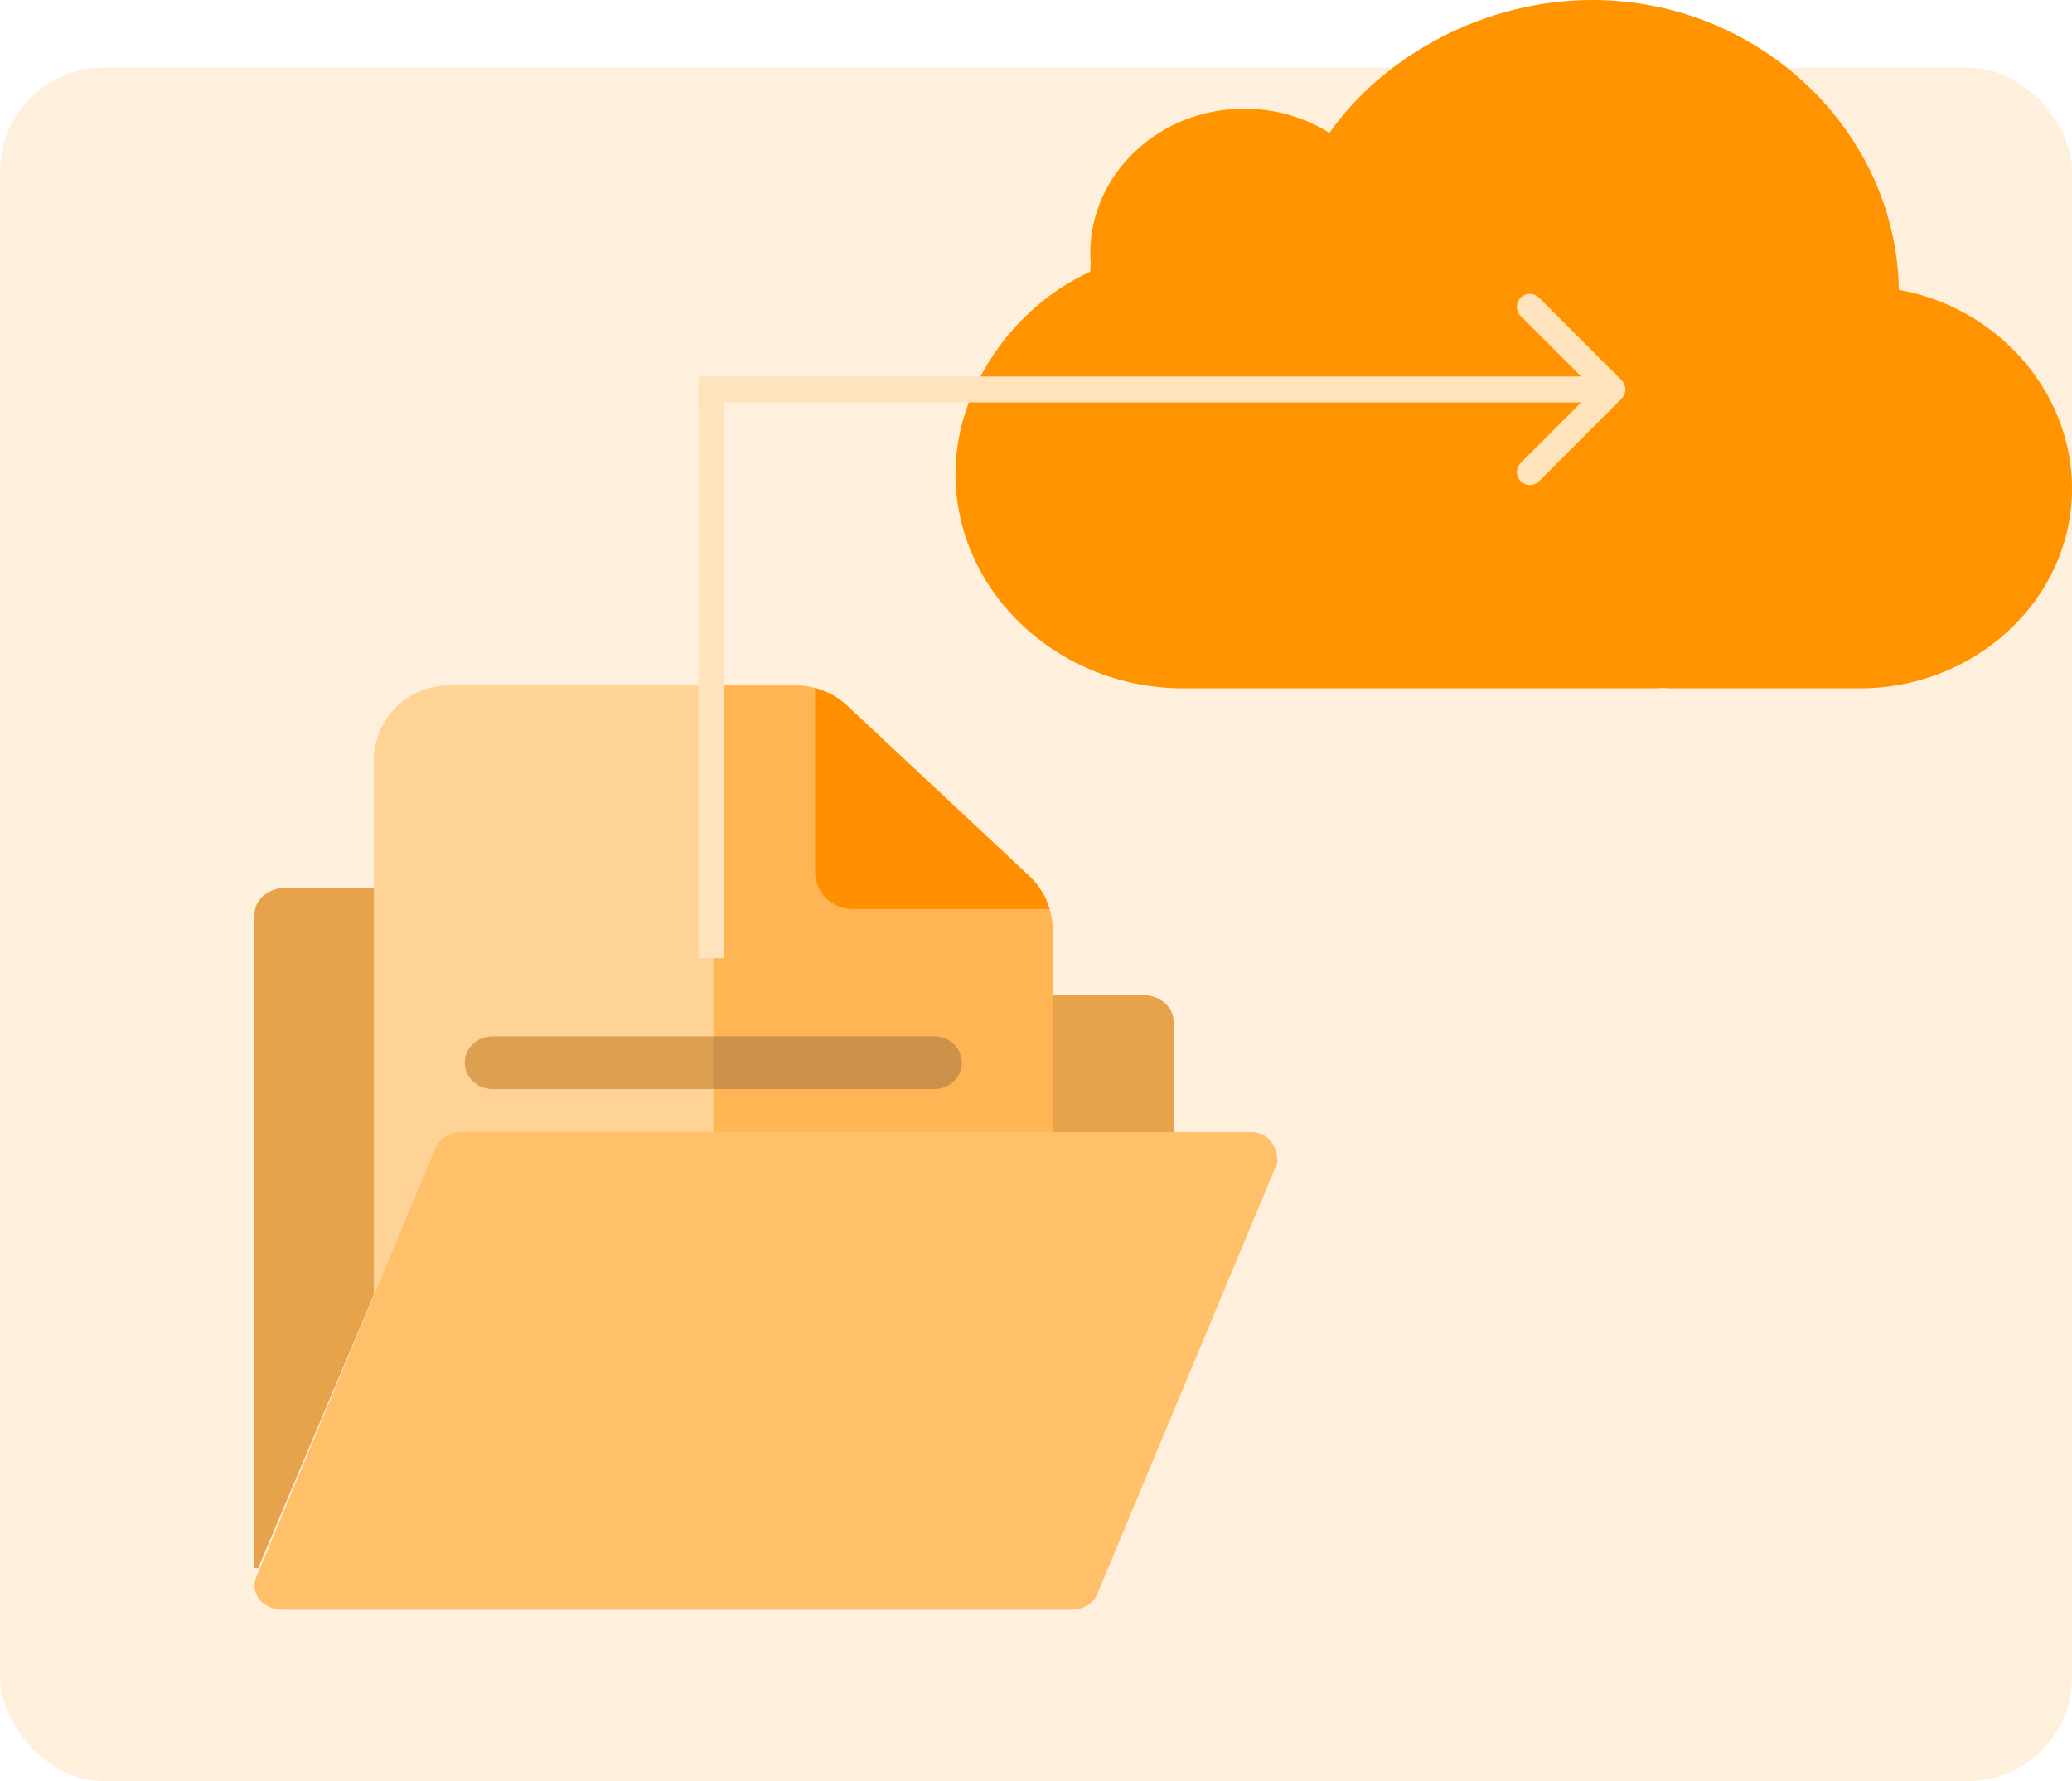 <svg width="399" height="343" viewBox="0 0 399 343" fill="none" xmlns="http://www.w3.org/2000/svg">
<rect y="13" width="399" height="330" rx="20" fill="#FFE3BD" fill-opacity="0.5"/>
<path d="M220.105 191.621H134.096L117.077 171H54.895C51.641 171 49 173.283 49 176.102V301.971C49.235 301.976 49.47 301.988 49.698 302L83.787 221.538C84.414 219.526 86.521 218.133 88.927 218.133H226V196.723C226 193.904 223.359 191.621 220.105 191.621Z" fill="#E6A34C"/>
<path d="M188.183 305H86.523C78.502 305 72 298.572 72 290.643V146.357C72 138.428 78.502 132 86.523 132H153.174C156.887 132 160.458 133.406 163.155 135.928L198.163 168.669C201.063 171.38 202.706 175.152 202.706 179.098V290.643C202.706 298.572 196.204 305 188.183 305Z" fill="#FFD396"/>
<path d="M198.163 168.669L163.155 135.928C160.458 133.405 156.887 132 153.174 132H137.353V305H188.183C196.203 305 202.706 298.572 202.706 290.643V179.098C202.705 175.152 201.063 171.381 198.163 168.669V168.669Z" fill="#FFB554"/>
<path d="M164.22 175.071H202.118C201.402 172.651 200.051 170.435 198.164 168.669L163.155 135.928C161.395 134.281 159.26 133.114 156.959 132.5V167.892C156.959 171.857 160.21 175.071 164.22 175.071V175.071Z" fill="#FF8F00"/>
<path d="M179.872 209.715H94.833C91.888 209.715 89.501 207.446 89.501 204.646C89.501 201.847 91.888 199.578 94.833 199.578H179.872C182.817 199.578 185.204 201.847 185.204 204.646C185.204 207.446 182.817 209.715 179.872 209.715Z" fill="#DCA050"/>
<path d="M179.872 236.746H94.833C91.888 236.746 89.501 234.477 89.501 231.678C89.501 228.879 91.888 226.609 94.833 226.609H179.872C182.817 226.609 185.204 228.879 185.204 231.678C185.204 234.477 182.817 236.746 179.872 236.746Z" fill="#DCA050"/>
<path d="M124.101 263.777H94.833C91.888 263.777 89.501 261.508 89.501 258.709C89.501 255.91 91.888 253.641 94.833 253.641H124.101C127.046 253.641 129.433 255.91 129.433 258.709C129.433 261.508 127.046 263.777 124.101 263.777V263.777Z" fill="#DCA050"/>
<path d="M185.204 204.646C185.204 201.847 182.817 199.578 179.872 199.578H137.353V209.715H179.872C182.817 209.715 185.204 207.446 185.204 204.646Z" fill="#CC9249"/>
<path d="M179.872 226.609H137.353V236.746H179.872C182.817 236.746 185.204 234.477 185.204 231.678C185.204 228.879 182.817 226.609 179.872 226.609Z" fill="#CC9249"/>
<path d="M206.342 310H54.316C50.818 310 48.274 307.098 49.187 304.145L83.717 221.431C84.341 219.407 86.444 218 88.845 218H240.871C244.37 218 246 220.92 246 223.855L211.471 306.569C210.846 308.593 208.743 310 206.342 310Z" fill="#FFC069"/>
<path d="M365.649 55.818C365.223 25.47 338.985 0 306.639 0C286.032 0 266.682 10.483 255.999 25.592C251.306 22.651 245.668 20.932 239.603 20.932C223.226 20.932 209.948 33.428 209.948 48.84C209.948 49.374 210 49.894 210.034 50.424C209.996 51.059 209.948 51.701 209.948 52.329C195.165 58.999 184 74.855 184 91.244C184 113.972 203.758 132.567 227.908 132.567H318.753C319.265 132.567 319.761 132.511 320.266 132.493C320.773 132.511 321.27 132.567 321.778 132.567H358.117C380.603 132.567 399 115.253 399 94.094C399 75.357 384.565 59.17 365.649 55.818Z" fill="#FF9400"/>
<path d="M312.279 76.768C313.255 75.791 313.255 74.209 312.279 73.232L296.369 57.322C295.393 56.346 293.81 56.346 292.834 57.322C291.857 58.299 291.857 59.882 292.834 60.858L306.976 75L292.834 89.142C291.857 90.118 291.857 91.701 292.834 92.678C293.81 93.654 295.393 93.654 296.369 92.678L312.279 76.768ZM134.5 77.5H310.511V72.5H134.5V77.5Z" fill="#FFE3BD"/>
<line x1="137" y1="184.521" x2="137" y2="73.98" stroke="#FFE3BD" stroke-width="5"/>
</svg>
